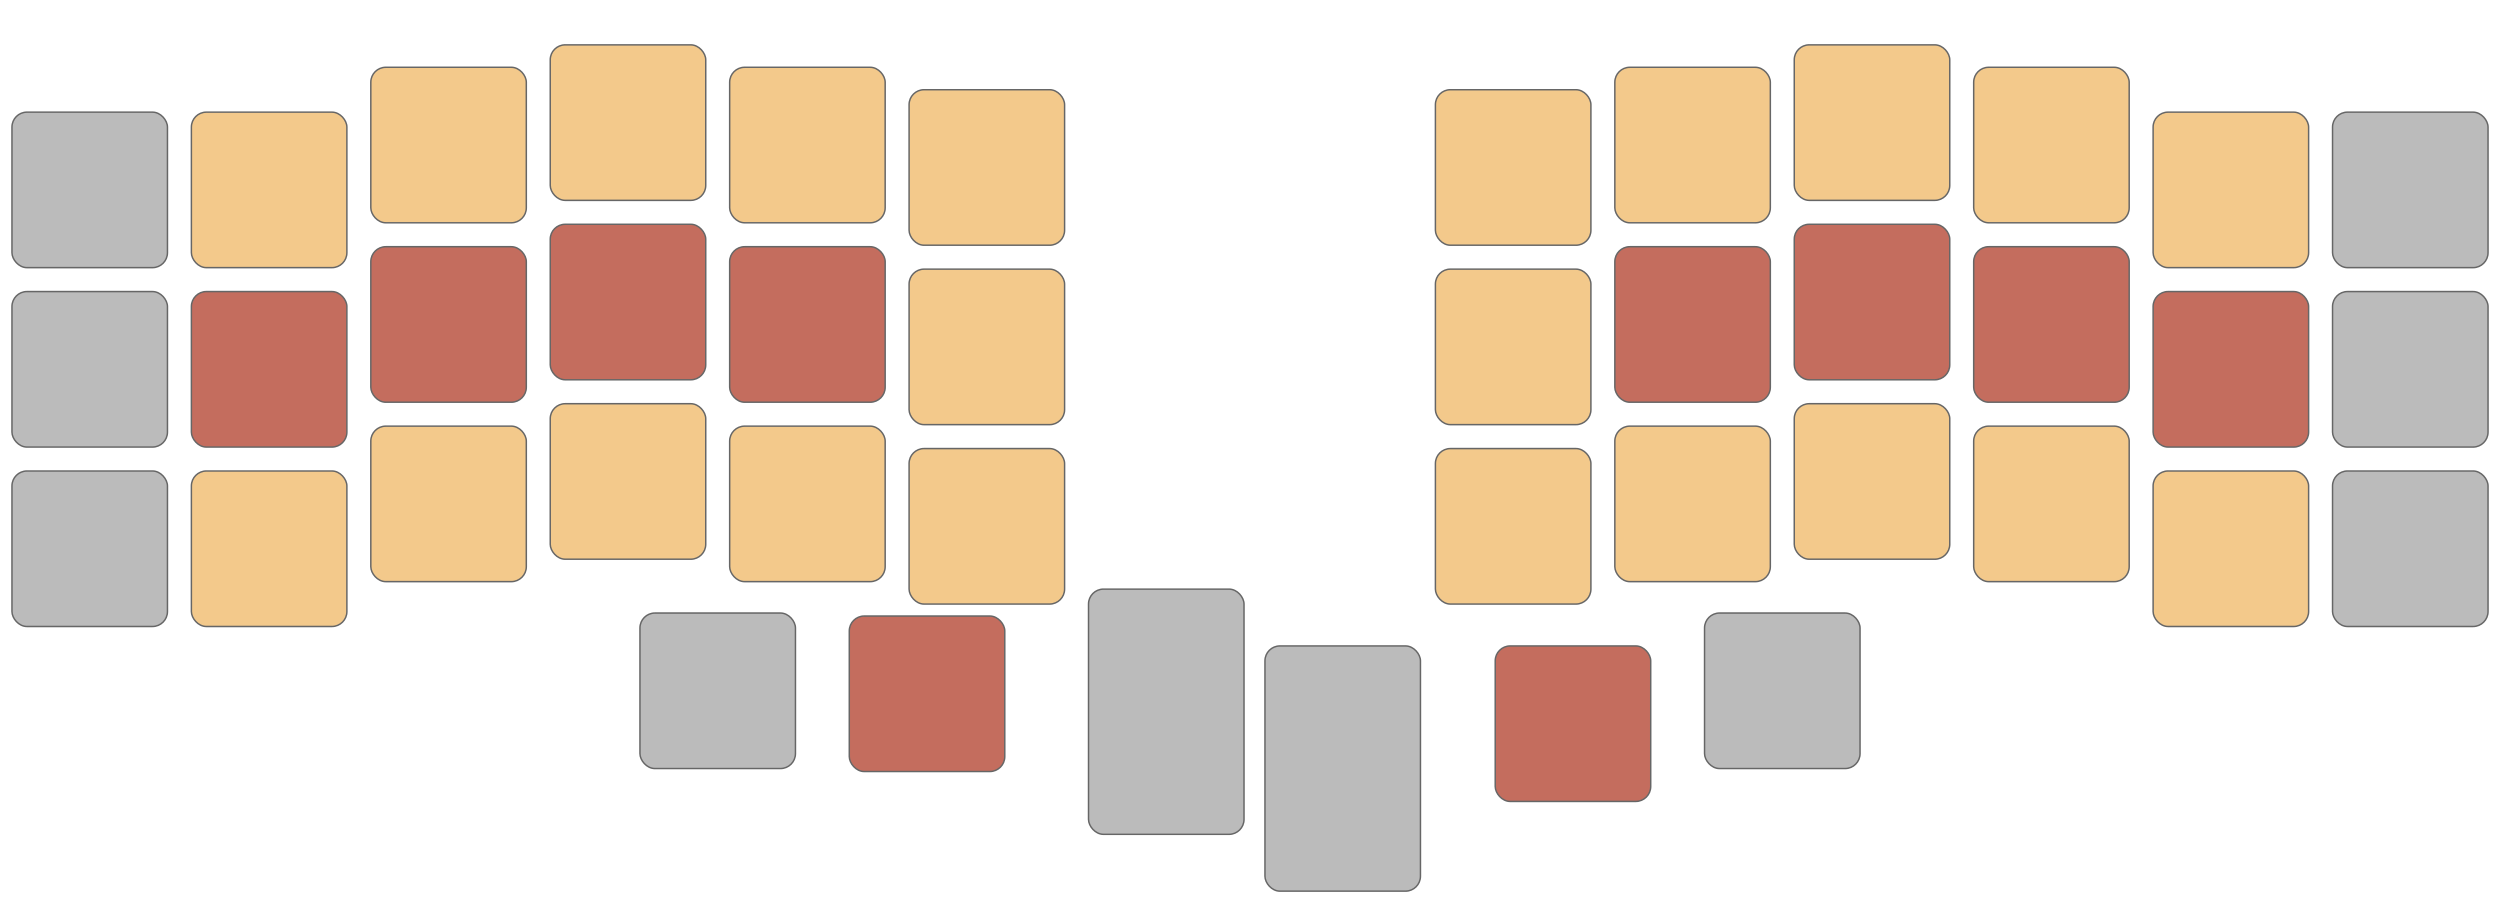 <svg xmlns="http://www.w3.org/2000/svg" viewBox="0 0 836 300">

  <style>
    /* Base color palette -- https://coolors.co/9cf6f6-f3c98b-daa588-c46d5e-f56960 */
    :root {
      --color-palette-a: #9CF6F6;
      --color-palette-b: #F3C98B;
      --color-palette-c: #DAA588;
      --color-palette-d: #C46D5E;
      --color-palette-e: #F56960;
    }

    /* color theme */
    :root {
      --fg-normal-border: #666;
      --bg-normal:        #fff;
      --bg-special:       #bbb;
      --bg-number:        #9CF6F6;
      --bg-letter:        #F3C98B;
      --bg-home:          #C46D5E;
    }

    @media (prefers-color-scheme: dark) { :root {
      --fg-normal-border: #666;
      --bg-normal:        #4d4d4d;
      --bg-special:       #444;
    }}

    rect, path {
      fill:   #fff;
      stroke: #666;
      stroke-width: .5px;
    }

    .specialKey rect,
    .specialKey path { fill: #bbb; }
    .numberKey  rect { fill: #9CF6F6;  }
    .letterKey  rect { fill: #F3C98B;  }
    .homeKey    rect { fill: #C46D5E;    }

    /* geometry */

    #left  { transform: translate(  4px, 15px); }
    #right { transform: translate(480px, 15px); }

    /* column stagger */

    .col_L { transform: translate(  0px, 22.5px); }
    .col_1 { transform: translate( 60px, 22.5px); }
    .col_2 { transform: translate(120px,  7.5px); }
    .col_3 { transform: translate(180px,  0.0px); }
    .col_4 { transform: translate(240px,  7.5px); }
    .col_5 { transform: translate(300px, 15.0px); }

    .col_6 { transform: translate(  0px, 15.0px); }
    .col_7 { transform: translate( 60px,  7.5px); }
    .col_8 { transform: translate(120px,  0.0px); }
    .col_9 { transform: translate(180px,  7.5px); }
    .col_0 { transform: translate(240px, 22.5px); }
    .col_R { transform: translate(300px, 22.5px); }

    /* XXX these thumb clusters have been positioned with magic numbers */

    .thb_3 { transform: translate(210px, 190px); }
    .thb_4 { transform: translate(280px, 191px); }
    .thb_5 { transform: translate(360px, 182px); }
    .thb_4 g { transform: rotate(12deg); }
    .thb_5 g { transform: rotate(24deg); }

    .thb_8 { transform: translate( 90px, 190px); }
    .thb_7 { transform: translate( 20px, 201px); }
    .thb_6 { transform: translate(-57px, 201px); }
    .thb_7 g { transform: rotate(-12deg); }
    .thb_6 g { transform: rotate(-24deg); }
  </style>

  <g id="left">
    <g class="col_L specialKey">
      <g transform="translate(0 0)">
        <rect width="52" height="52" rx="5" ry="5"/>
      </g>
      <g transform="translate(0 60)">
        <rect width="52" height="52" rx="5" ry="5"/>
      </g>
      <g transform="translate(0 120)">
        <rect width="52" height="52" rx="5" ry="5"/>
      </g>
    </g>

    <g class="col_1 letterKey">
      <g transform="translate(0 0)">
        <rect width="52" height="52" rx="5" ry="5"/>
      </g>
      <g transform="translate(0 60)" class="homeKey">
        <rect width="52" height="52" rx="5" ry="5"/>
      </g>
      <g transform="translate(0 120)">
        <rect width="52" height="52" rx="5" ry="5"/>
      </g>
    </g>

    <g class="col_2 letterKey">
      <g transform="translate(0 0)">
        <rect width="52" height="52" rx="5" ry="5"/>
      </g>
      <g transform="translate(0 60)" class="homeKey">
        <rect width="52" height="52" rx="5" ry="5"/>
      </g>
      <g transform="translate(0 120)">
        <rect width="52" height="52" rx="5" ry="5"/>
      </g>
    </g>

    <g class="col_3 letterKey">
      <g transform="translate(0 0)">
        <rect width="52" height="52" rx="5" ry="5"/>
      </g>
      <g transform="translate(0 60)" class="homeKey">
        <rect width="52" height="52" rx="5" ry="5"/>
      </g>
      <g transform="translate(0 120)">
        <rect width="52" height="52" rx="5" ry="5"/>
      </g>
    </g>

    <g class="col_4 letterKey">
      <g transform="translate(0 0)">
        <rect width="52" height="52" rx="5" ry="5"/>
      </g>
      <g transform="translate(0 60)" class="homeKey">
        <rect width="52" height="52" rx="5" ry="5"/>
      </g>
      <g transform="translate(0 120)">
        <rect width="52" height="52" rx="5" ry="5"/>
      </g>
    </g>

    <g class="col_5 letterKey">
      <g transform="translate(0 0)">
        <rect width="52" height="52" rx="5" ry="5"/>
      </g>
      <g transform="translate(0 60)">
        <rect width="52" height="52" rx="5" ry="5"/>
      </g>
      <g transform="translate(0 120)">
        <rect width="52" height="52" rx="5" ry="5"/>
      </g>
    </g>

    <g class="thb_3 specialKey">
      <g>
        <rect width="52" height="52" rx="5" ry="5"/>
      </g>
    </g>
    <g class="thb_4 homeKey">
      <g>
        <rect width="52" height="52" rx="5" ry="5"/>
      </g>
    </g>
    <g class="thb_5 specialKey">
      <g>
        <rect width="52" height="82" rx="5" ry="5"/>
      </g>
    </g>
  </g>

  <g id="right">
    <g class="col_6 letterKey">
      <g transform="translate(0 0)">
        <rect width="52" height="52" rx="5" ry="5"/>
      </g>
      <g transform="translate(0 60)">
        <rect width="52" height="52" rx="5" ry="5"/>
      </g>
      <g transform="translate(0 120)">
        <rect width="52" height="52" rx="5" ry="5"/>
      </g>
    </g>

    <g class="col_7 letterKey">
      <g transform="translate(0 0)">
        <rect width="52" height="52" rx="5" ry="5"/>
      </g>
      <g transform="translate(0 60)" class="homeKey">
        <rect width="52" height="52" rx="5" ry="5"/>
      </g>
      <g transform="translate(0 120)">
        <rect width="52" height="52" rx="5" ry="5"/>
      </g>
    </g>

    <g class="col_8 letterKey">
      <g transform="translate(0 0)">
        <rect width="52" height="52" rx="5" ry="5"/>
      </g>
      <g transform="translate(0 60)" class="homeKey">
        <rect width="52" height="52" rx="5" ry="5"/>
      </g>
      <g transform="translate(0 120)">
        <rect width="52" height="52" rx="5" ry="5"/>
      </g>
    </g>

    <g class="col_9 letterKey">
      <g transform="translate(0 0)">
        <rect width="52" height="52" rx="5" ry="5"/>
      </g>
      <g transform="translate(0 60)" class="homeKey">
        <rect width="52" height="52" rx="5" ry="5"/>
      </g>
      <g transform="translate(0 120)">
        <rect width="52" height="52" rx="5" ry="5"/>
      </g>
    </g>

    <g class="col_0 letterKey">
      <g transform="translate(0 0)">
        <rect width="52" height="52" rx="5" ry="5"/>
      </g>
      <g transform="translate(0 60)" class="homeKey">
        <rect width="52" height="52" rx="5" ry="5"/>
      </g>
      <g transform="translate(0 120)">
        <rect width="52" height="52" rx="5" ry="5"/>
      </g>
    </g>

    <g class="col_R specialKey">
      <g transform="translate(0 0)">
        <rect width="52" height="52" rx="5" ry="5"/>
      </g>
      <g transform="translate(0 60)">
        <rect width="52" height="52" rx="5" ry="5"/>
      </g>
      <g transform="translate(0 120)">
        <rect width="52" height="52" rx="5" ry="5"/>
      </g>
    </g>

    <g class="thb_6 specialKey" id="nav">
      <g>
        <rect width="52" height="82" rx="5" ry="5"/>
      </g>
    </g>
    <g class="thb_7 homeKey">
      <g>
        <rect width="52" height="52" rx="5" ry="5"/>
      </g>
    </g>
    <g class="thb_8 specialKey" id="sym">
      <g>
        <rect width="52" height="52" rx="5" ry="5"/>
      </g>
    </g>
  </g>

</svg>
